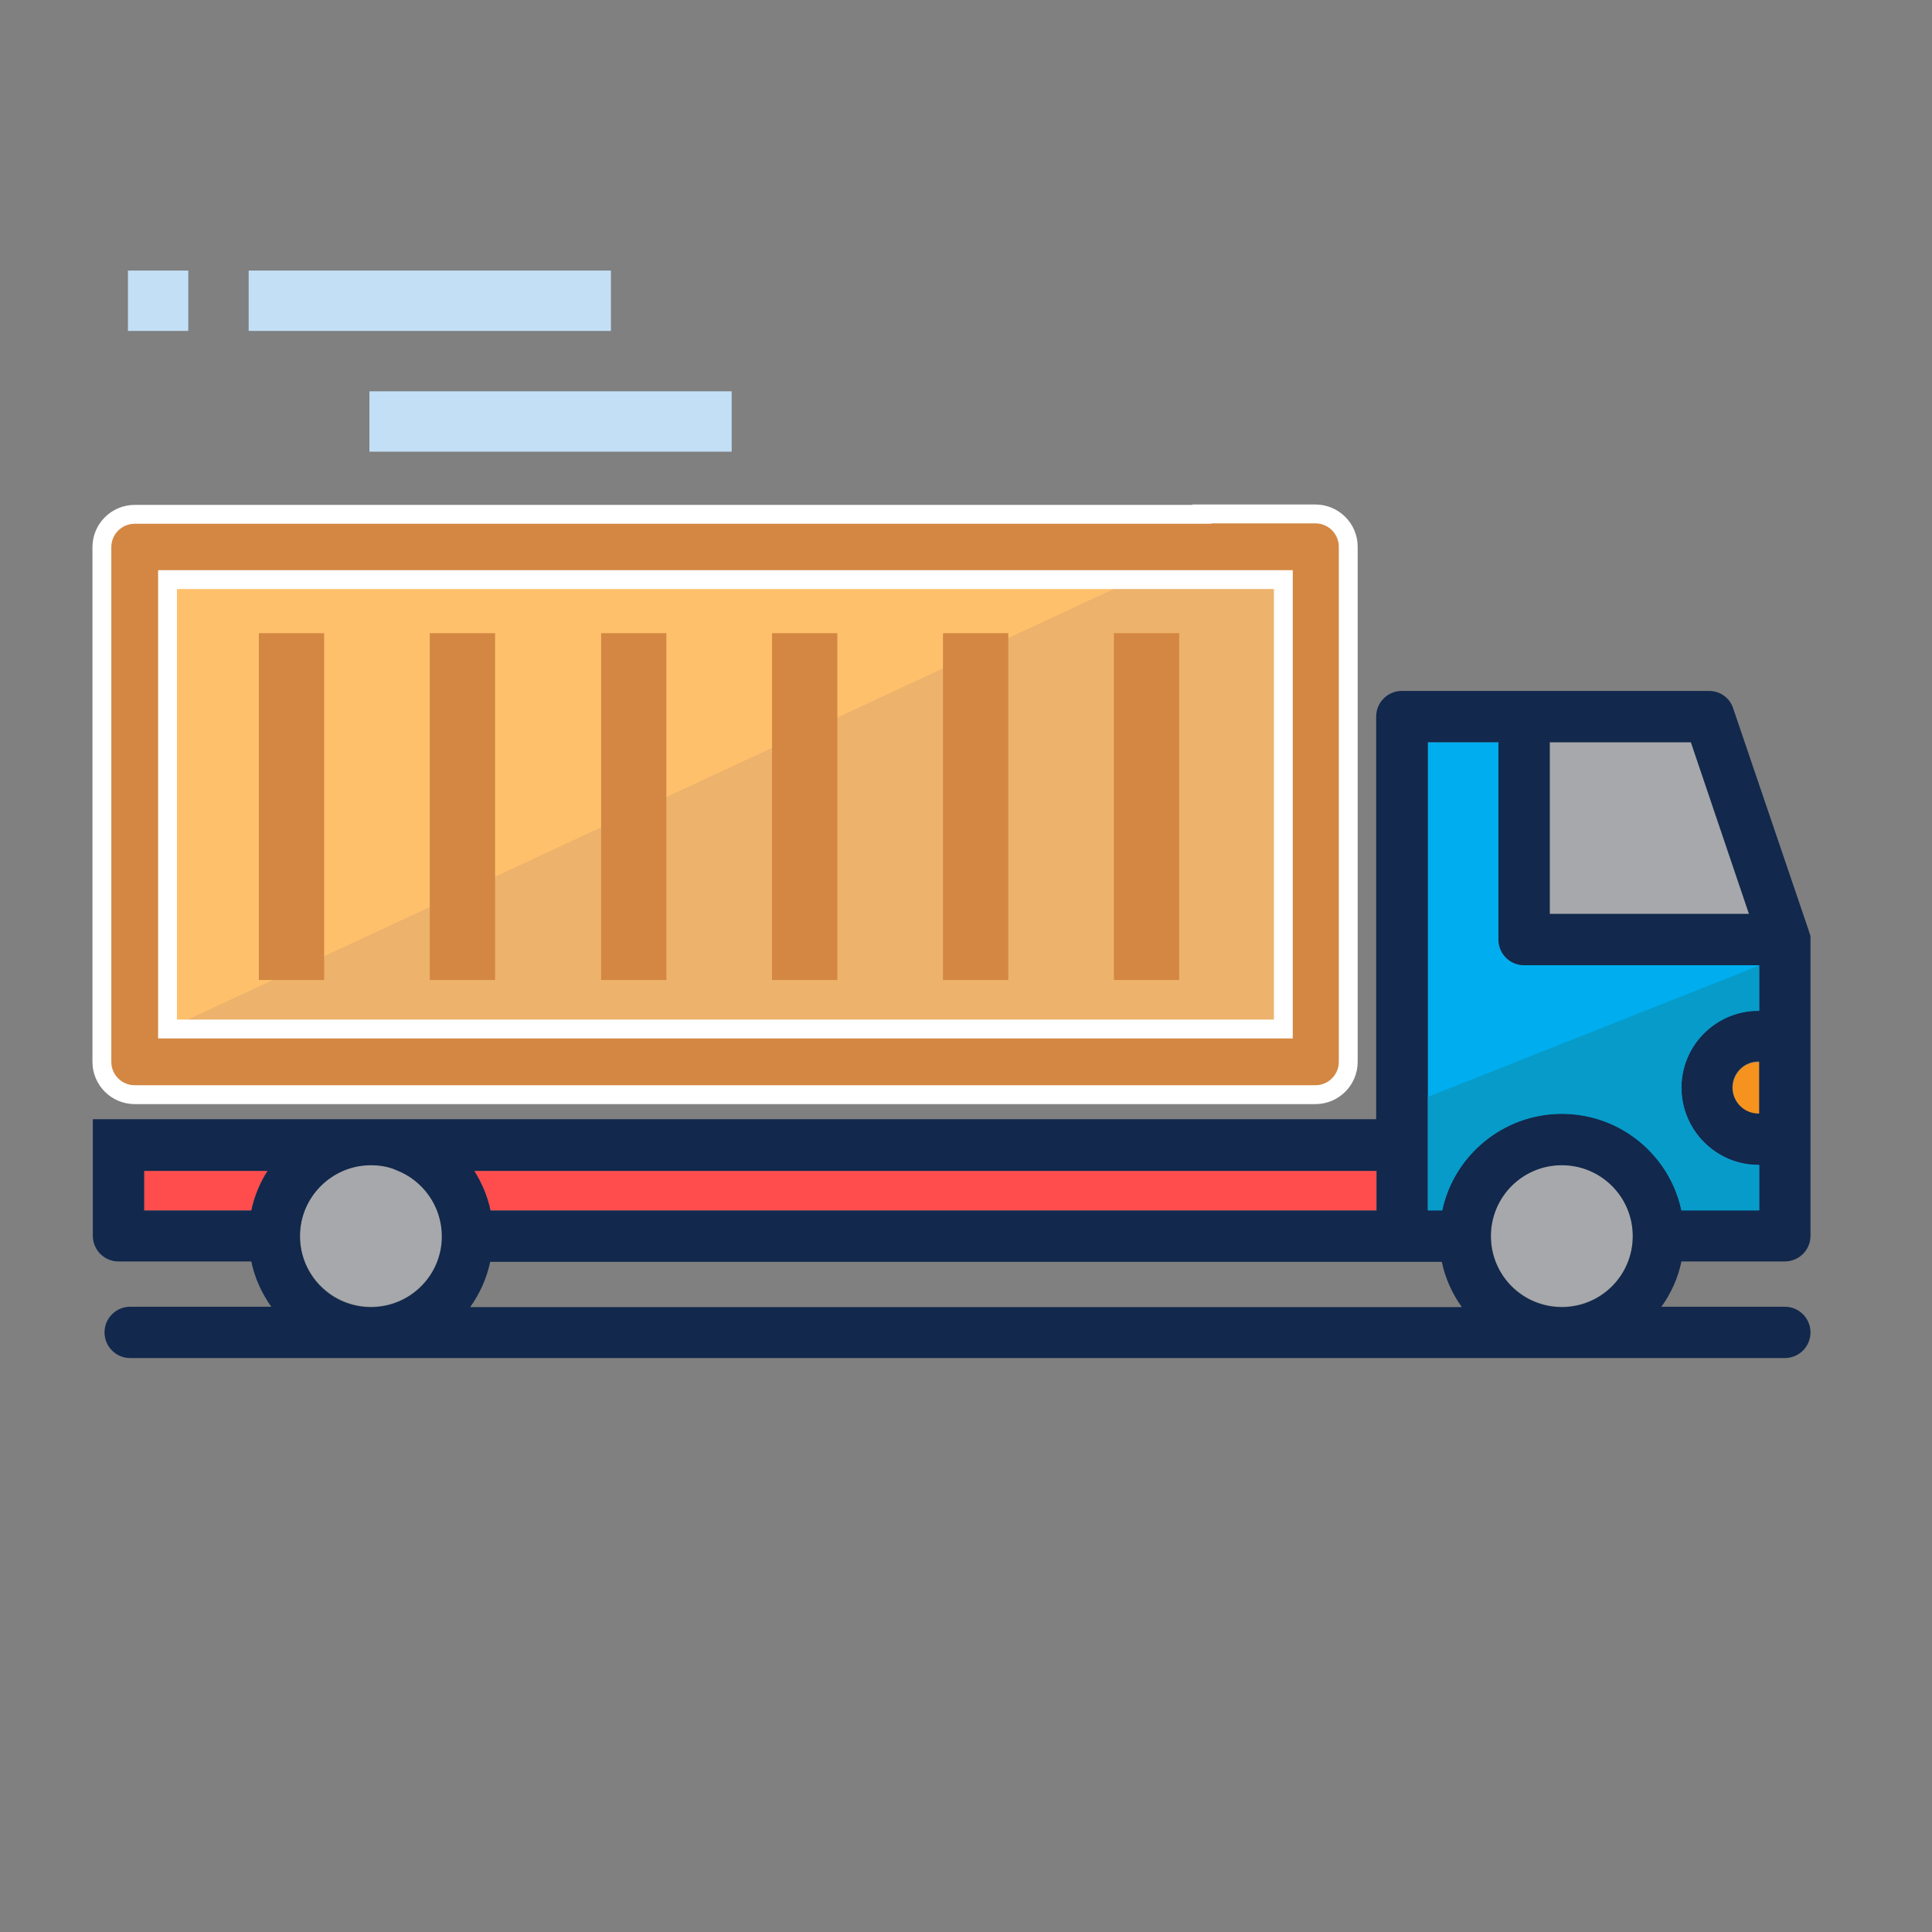 <?xml version="1.0" encoding="utf-8"?>
<!-- Generator: Adobe Illustrator 27.3.0, SVG Export Plug-In . SVG Version: 6.00 Build 0)  -->
<svg version="1.1" id="Layer_1" xmlns="http://www.w3.org/2000/svg" xmlns:xlink="http://www.w3.org/1999/xlink" x="0px" y="0px"
	 viewBox="0 0 512 512" style="enable-background:new 0 0 512 512;" xml:space="preserve">
<rect x="0" y="0" width="512" height="512" fill="#808080" stroke="none"/>
<style type="text/css">
	.st0{fill:none;}
	.st1{fill:#FF4C4C;}
	.st2{fill:#A6A8AB;}
	.st3{fill:#00ADEE;}
	.st4{fill:#F6921E;}
	.st5{fill:#12284C;}
	.st6{fill:#C2DFF6;}
	.st7{fill:#FFC06C;}
	.st8{fill:#EDB26B;}
	.st9{fill:#D38742;}
	.st10{fill:#D38742;stroke:#FFFFFF;stroke-width:5;stroke-miterlimit:10;}
	.st11{fill:#069BC9;}
</style>
<g>
	<path class="st0" d="M371.6,334.4H130c-0.9,4.4-2.8,8.5-5.3,12h262.9c-2.5-3.5-4.4-7.6-5.3-12H371.6z"/>
	<path class="st1" d="M38.2,320.8h28.4c0.8-3.8,2.3-7.3,4.3-10.5H38.2V320.8z"/>
	<path class="st2" d="M105,310c-0.2-0.1-0.5-0.2-0.7-0.3c-1.9-0.6-3.9-1-6-1c-10.4,0-18.8,8.4-18.8,18.8c0,10.4,8.5,18.8,18.8,18.8
		c10.4,0,18.8-8.4,18.8-18.8C117.1,319.6,112.1,312.7,105,310z"/>
	<path class="st3" d="M397.1,249v-52.3h-18.7v124h3.8c3.1-14.6,16.2-25.6,31.7-25.6c15.6,0,28.6,11,31.7,25.6h20.6v-12H466
		c-11.3,0-20.4-9.2-20.4-20.5c0-11.3,9.2-20.4,20.4-20.4h0.2v-12h-62.3C400.1,255.8,397.1,252.8,397.1,249z"/>
	<path class="st3" d="M397.1,249v-52.3h-18.7v124h3.8c3.1-14.6,16.2-25.6,31.7-25.6c15.6,0,28.6,11,31.7,25.6h20.6v-12H466
		c-11.3,0-20.4-9.2-20.4-20.5c0-11.3,9.2-20.4,20.4-20.4h0.2v-12h-62.3C400.1,255.8,397.1,252.8,397.1,249z"/>
	<path class="st2" d="M413.9,308.7c-10.4,0-18.8,8.4-18.8,18.8c0,10.4,8.4,18.8,18.8,18.8c10.4,0,18.8-8.4,18.8-18.8
		C432.7,317.2,424.3,308.7,413.9,308.7z"/>
	<path class="st4" d="M459.2,288.3c0,3.8,3.1,6.9,6.9,6.9h0.2v-13.7H466C462.2,281.4,459.2,284.5,459.2,288.3z"/>
	<path class="st1" d="M364.8,320.8v-10.5h-15.6H125.7c2,3.2,3.5,6.7,4.3,10.5H364.8z"/>
	<polygon class="st2" points="448.1,196.7 410.7,196.7 410.7,242.2 463.5,242.2 	"/>
	<path class="st5" d="M479.8,248.4c0-0.1,0-0.1,0-0.2c0-0.1,0-0.3-0.1-0.4c0-0.1,0-0.2-0.1-0.3c0-0.1-0.1-0.2-0.1-0.3
		c0-0.1,0-0.2-0.1-0.3c0,0,0-0.1,0-0.1l-20.1-59.1c-0.9-2.8-3.5-4.6-6.4-4.6h-81.4c-3.7,0-6.8,3-6.8,6.8v106.7h-4.6H356h-13.6H108.1
		H88.4H38.2H24.6v30.9c0,3.7,3,6.8,6.8,6.8h35.2c0.9,4.4,2.8,8.5,5.3,12H48.7H34.5c-3.7,0-6.8,3-6.8,6.8c0,3.7,3,6.8,6.8,6.8h14.2
		H473c3.7,0,6.8-3,6.8-6.8c0-3.7-3-6.8-6.8-6.8h-32.7c2.5-3.5,4.4-7.6,5.3-12H473c3.7,0,6.8-3,6.8-6.8v-25.6v-27.3V249
		C479.8,248.8,479.8,248.6,479.8,248.4z M66.6,320.8H38.2v-10.5h32.7C68.9,313.4,67.4,317,66.6,320.8z M410.7,196.7h37.4l15.4,45.5
		h-52.8V196.7z M349.2,310.3h15.6v10.5H130c-0.8-3.8-2.3-7.3-4.3-10.5H349.2z M98.3,346.4c-10.4,0-18.8-8.4-18.8-18.8
		c0-10.4,8.5-18.8,18.8-18.8c2.1,0,4.1,0.3,6,1c0.2,0.1,0.5,0.2,0.7,0.3c7.1,2.7,12.1,9.6,12.1,17.6
		C117.1,338,108.7,346.4,98.3,346.4z M124.6,346.4c2.5-3.5,4.4-7.6,5.3-12h241.6h10.6c0.9,4.4,2.8,8.5,5.3,12H124.6z M413.9,346.4
		c-10.4,0-18.8-8.4-18.8-18.8c0-10.4,8.4-18.8,18.8-18.8c10.4,0,18.8,8.4,18.8,18.8C432.7,338,424.3,346.4,413.9,346.4z
		 M466.2,295.1H466c-3.8,0-6.9-3.1-6.9-6.9c0-3.8,3.1-6.9,6.9-6.9h0.2V295.1z M466.2,267.8H466c-11.3,0-20.4,9.2-20.4,20.4
		c0,11.3,9.2,20.5,20.4,20.5h0.2v12h-20.6c-3.1-14.6-16.2-25.6-31.7-25.6c-15.5,0-28.6,11-31.7,25.6h-3.8v-124h18.7V249
		c0,3.7,3,6.8,6.8,6.8h62.3V267.8z"/>
</g>
<g id="Container-Delivery-Logistics-Truck-Transport_00000029750279751630345030000013097573502084453281_">
	<path class="st6" d="M97.9,103.7h96v16h-96V103.7z"/>
	<path class="st6" d="M65.9,71.7h96v16h-96V71.7z"/>
	<path class="st6" d="M33.9,71.7h16v16h-16V71.7z"/>
</g>
<path class="st7" d="M300.5,153.6H83.8H55.7H44.4v119.1h295.6V153.6h-11.4H300.5z"/>
<path class="st8" d="M300.5,153.6L44.4,272.7h295.6V153.6h-11.4H300.5z"/>
<rect x="68.6" y="167.8" class="st9" width="17.3" height="91.9"/>
<rect x="113.9" y="167.8" class="st9" width="17.3" height="91.9"/>
<rect x="159.3" y="167.8" class="st9" width="17.3" height="91.9"/>
<rect x="204.6" y="167.8" class="st9" width="17.3" height="91.9"/>
<rect x="249.9" y="167.8" class="st9" width="17.3" height="91.9"/>
<rect x="295.2" y="167.8" class="st9" width="17.3" height="91.9"/>
<g>
	<polygon class="st0" points="300.5,153.6 83.8,153.6 55.7,153.6 44.4,153.6 44.4,272.7 339.9,272.7 339.9,153.6 328.6,153.6 	"/>
	<path class="st10" d="M318.5,136.3h-7.8h-18.5h-200H73.7h-7.8H47.4H35.7c-4.8,0-8.7,3.9-8.7,8.7v136.4c0,4.8,3.9,8.7,8.7,8.7h312.9
		c4.8,0,8.7-3.9,8.7-8.7V144.9c0-4.8-3.9-8.7-8.7-8.7h-11.7H318.5z M339.9,272.7H44.4V153.6h11.4h28.1h216.7h28.1h11.4V272.7z"/>
</g>
<path class="st11" d="M378.4,320.8h3.8c3.1-14.6,16.2-25.6,31.7-25.6c15.6,0,28.6,11,31.7,25.6h20.6v-12H466
	c-11.3,0-20.4-9.2-20.4-20.5c0-11.3,9.2-20.4,20.4-20.4h0.2v-12l-87.8,34.8V320.8z"/>
</svg>
